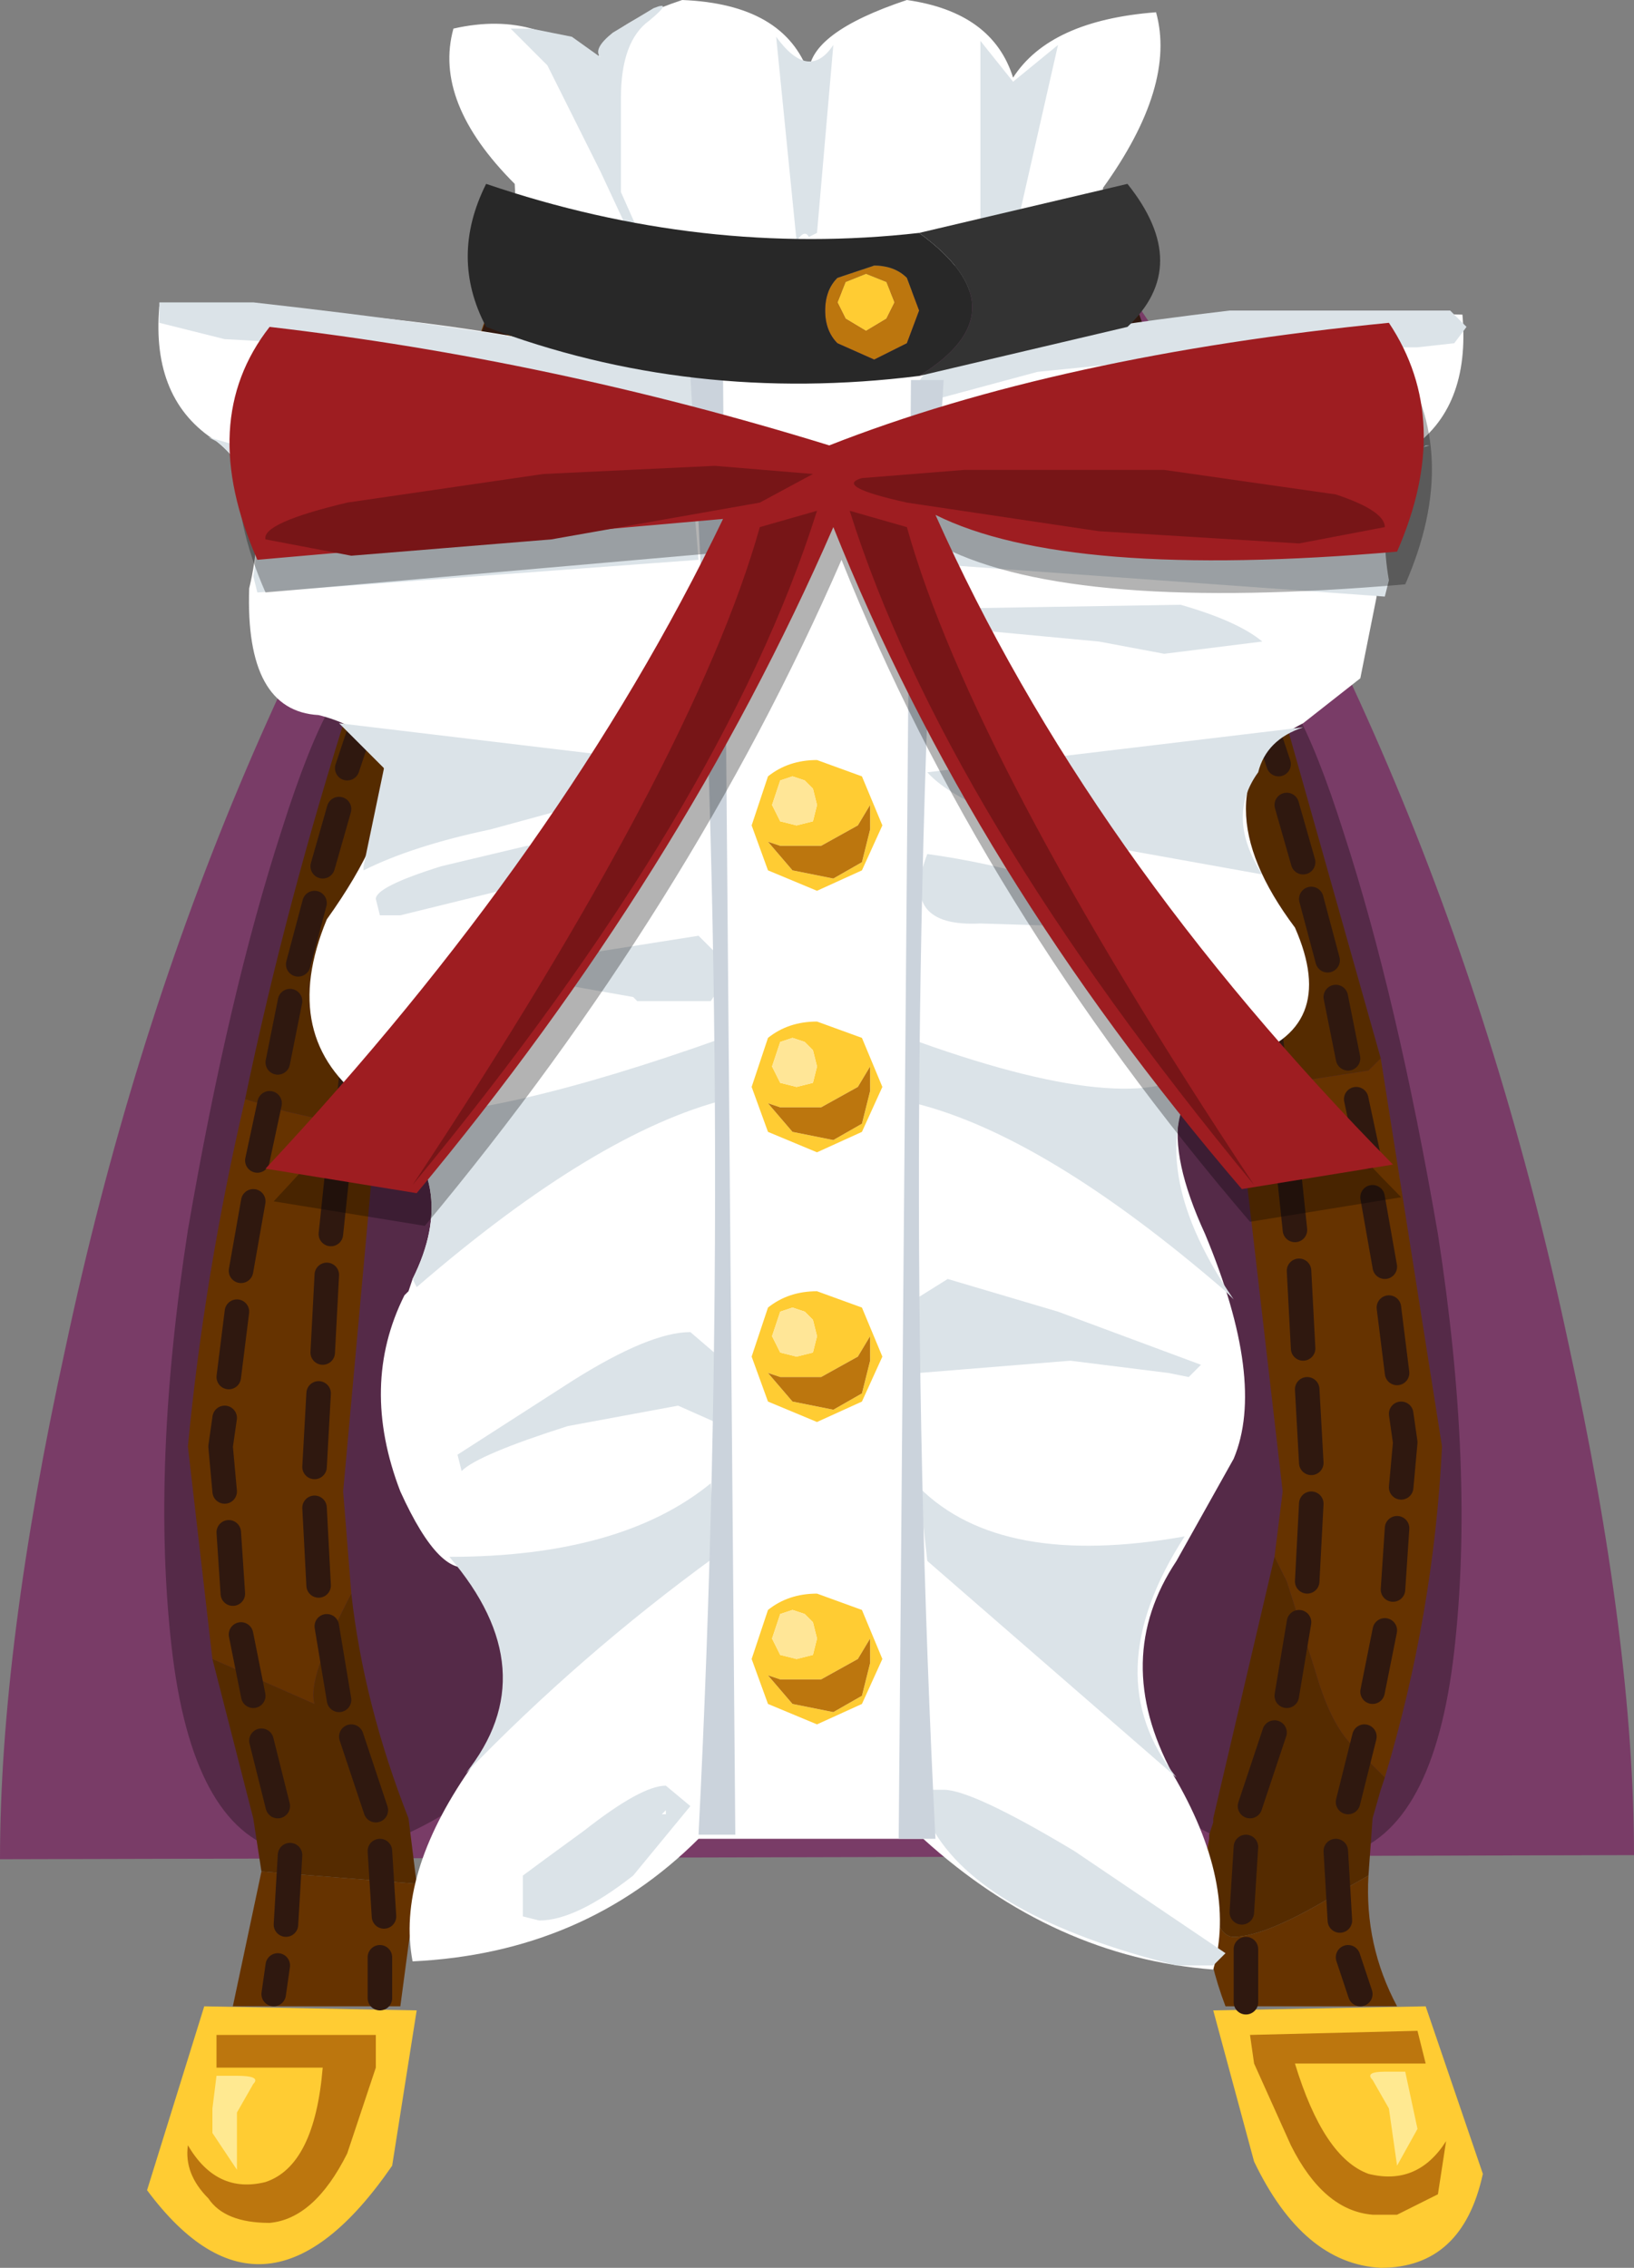 <svg xmlns="http://www.w3.org/2000/svg" xmlns:ffdec="https://www.free-decompiler.com/flash" xmlns:xlink="http://www.w3.org/1999/xlink" ffdec:objectType="frame" width="20" height="27.75"><rect width="100%" height="100%" fill="#808080" stroke="none"/><use ffdec:characterId="3" xlink:href="#a" width="20" height="27.75"/><defs><g id="a"><path fill="#793c67" fill-rule="evenodd" d="M0 22.75q0-2.6.8-6.25Q2.35 9.2 6.2 3.6l7.6-.05q3.85 5.6 5.4 12.9.8 3.65.8 6.25z"/><path fill-opacity=".298" fill-rule="evenodd" d="M15.35 8.25q.45-.1 1.1 1.95.65 2 1.15 4.9.45 2.9.2 5.1t-1.35 2.5q-1.1.25-2.5-.8-1.4-1.1-1.3-4.4.15-3.3 1.2-6.25t1.5-3M4.55 8.2q.45.05 1.5 3t1.2 6.25q.1 3.3-1.3 4.4-1.4 1.05-2.5.8-1.1-.3-1.35-2.5t.2-5.1q.5-2.9 1.15-4.9.65-2.05 1.1-1.95"/><path fill="#630" fill-rule="evenodd" d="M15.7 8.7q-.6-1-.75 1.05-.25-.25-.45-.25l-.2.2-1.75-5.85 1.2-.3zm-.55 4.8.3-.2 1.3-.2.15-.15.75 4.75q-.1 2.05-.7 4.05l-.35-.35q-.3-.25-.5-.95l-.35-1.1-.15-.3.1-.8zm-9.7-4.3-.25-.15-.75-.45-.15-.05L6.05 3.6l1 .35q-.95 2.6-1.6 5.25M3 13.45l.5.15 1.1.25-.4 4.4.1 1.25q-.55 1.05-.45 1.35L2.6 20.3l-.3-2.6q.2-2.1.7-4.25m2.1 9.6-.2 1.5H2.85l.35-1.65zm9.7-.55v.15q0 1.05.3 1.05.4 0 1.3-.55l.35-.2q-.05.85.35 1.6H15q-.4-1.05-.2-2.05"/><path fill="#fc3" fill-rule="evenodd" d="m17.45 24.55.7 2.05q-.25 1.15-1.25 1.15-.95-.05-1.55-1.3l-.5-1.85zM5.1 24.6l-.3 1.9q-1.55 2.25-3 .3l.7-2.25z"/><path fill="#552b00" fill-rule="evenodd" d="m14.3 9.7.2-.2q.2 0 .45.25.15-2.05.75-1.05l1.2 4.25-.15.15-1.3.2-.3.2zm-10-1.15.15.05.75.45.25.15-.85 4.65-1.1-.25-.5-.15q.5-2.4 1.3-4.9M3.2 22.9l-.1-.65-.5-1.95 1.25.55q-.1-.3.45-1.35.15 1.35.7 2.75l.1.8zm11.6-.4v-.05l.05-.15v-.05l.75-3.2.15.3.35 1.1q.2.7.5.95l.35.35-.05.15-.1.35-.05.7-.35.2q-.9.55-1.3.55-.3 0-.3-1.05z"/><path fill="#bc760e" fill-rule="evenodd" d="m15.35 25.25-.05-.35 2.05-.05.1.4h-1.6q.35 1.15.9 1.35.6.15.95-.4l-.1.65-.5.25h-.3q-.6-.05-1-.85zm-12.7-.35H4.6v.4l-.35 1.05q-.4.8-.95.85-.55 0-.75-.3-.3-.3-.25-.65.35.6.95.45.6-.2.7-1.4h-1.3z"/><path fill="#ffe991" fill-rule="evenodd" d="m17 25.8-.2-.35q-.1-.1.15-.1h.25l.15.7-.25.45zm-14.1.05v.7l-.3-.45v-.3l.05-.4h.25q.3 0 .2.1z"/><path fill="none" stroke="#2f180f" stroke-linecap="round" stroke-linejoin="round" stroke-width=".3" d="m14.1 6.25.2.65m.45 1.65.2.8m-.05-2.4-.25-.75m-.25 1.2.2.7m-.1-2.4-.3-.8m-.5.1.25.8m2 4.75-.2-.7m-.1-.5-.25-.75m-.15-.45-.2-.7m-1.05-3-.25-.7m-.4.15.2.65m-9.6 6.05.2-.7m.5-1.7.2-.7m-.6 1.9.25-.75M5.8 6.3l-.2.65m-.2-1.2.3-.8m.5.1-.25.8m-.45 1.6-.2.7m-.15.45-.2.8m1.6-5.45-.2.65M5 7l.25-.75M5.9 4.5l.25-.7m-2.5 8 .2-.75m.75.25-.15.9m-.1.5-.1.95M3.4 13l.15-.75m.6 1.9-.1.95m-1.1.45.15-.85m.9.9-.05.95m-.8-2.35.15-.7m-.55 4.75-.05-.55.05-.35m1.15-.3-.05.9m-1 1.55-.05-.75m1.05-.3.05.95m.4 1.85.3.9m-1.5-1.4L2.95 20m.45 2.1-.2-.8m.8-1.4.15.9M2.8 16.85l.1-.8m13.35-4.3-.2-.75m.45 1.95-.15-.75m-.8.45.1.95m-.35-2.35.15.9m.3 1.95.1.95m.05.5.05.95m1-1-.15-.85m.3 2.15L17 16m-.25-1.85-.15-.7m.55 4.75.05-.55-.05-.35m-.1 2.15.05-.75m-1.05-.3-.05.95M16 17l.05.9m.75 2.8.15-.75M15.6 21.2l-.3.9m1.2-.05.2-.8m-.8-1.4-.15.9m-.7-10.9.15.9M4.85 9.9l-.15.9m11.95 13.6-.15-.45m-1.25-.1v.65m-10.6-.55v.5m-1.3-.05.05-.35m1.25-1.4.05.8m-1.2.1.05-.85m12.85.8-.05-.85m-1.1-.05-.05.8"/><path fill="#fff" fill-rule="evenodd" d="M12.4.95q.45-.7 1.75-.8.25.9-.65 2.15v.95H6.35l-.05-1q-1-1-.75-1.9Q6.65.1 7.35.9q-.2-.5 1-.9Q9.6.05 9.9.9q0-.5 1.2-.9 1.05.15 1.3.95m4.25 7.35-.7.55q-.7.35-.7 1.05 0 .65.6 1.45.55 1.25-.65 1.6-1.3.3-.45 2.15.75 1.8.35 2.75l-.7 1.25q-.8 1.2-.05 2.6.8 1.35.5 2.4-1.95-.15-3.55-1.6H8.55q-1.4 1.4-3.5 1.5-.2-1.05.7-2.35.9-1.25.05-2.5-.4.2-.9-.9-.5-1.3.05-2.4L5 15.8l.05-.15q.6-1.2-.35-2l-.2-.15q-1.1-.8-.5-2.25 1.5-2.1-.1-2.5Q3 8.7 3.05 7.2q.3-1.25-.4-1.8-.8-.5-.7-1.65 3.35 0 6.55.85h2.75q2.15-.9 6.65-.75Q18 5 17.25 5.5t-.4 1.8z"/><path fill="#dbe3e8" fill-rule="evenodd" d="m15.2 4.3-2.5.25-1.3.35-.15-.1v-.1q0-.45 3.8-.9h2.7l.2.2-.15.2-.45.05h-2.1zM12 2.7V.5l.4.5.55-.45-.5 2.2zm-.6 4.2.05-.6q2.8.05 6.05-.85h-.05q-.65.5-.45 1.65l-.05.2zm2.05.95-1.6-.15-.45-.25 3.05-.05q.7.2 1 .45l-1.2.15zm.05 2.5q-1.7-.4-2.15-.9l4.6-.55q-.45.15-.55.55-.4.55.05 1.25zM7.95.25Q7.6.5 7.6 1.2v1.15l.2.45q-.1-.05-.1.05l-.35-.75L6.7.8 6.25.35h.25l.5.1.35.25q-.1-.1.15-.3L8 .1q.25-.1-.05.15m1.8 2.7L9.5.45q.4.55.7.1l-.2 2.3-.1.05q-.05-.1-.15.05m-7.8.75H3.1q4.9.55 5.6 1.05l-.15.3-.1.05q-1.8-.75-5.7-.95l-.8-.2zm.7 1.7-.1-.05q3.25.95 5.95.9l.05.6-5.4.4-.05-.2q.2-1.15-.45-1.65m2.05 4-.55-.55 4.6.55-2.75.75q-.95.2-1.55.5v-.05zm3.15.95.1.1-3.05.75h-.25L4.6 11q0-.15.8-.4l1.05-.25zm-.1 1.85-.85-.15-.25-.1v-.2l1.9-.3.25.25.1.25-.2.3h-.9zm1.15 1.25q-1.6.4-3.8 2.3l-.05-.1q.6-1.2-.35-2 1.35.05 4.15-.95zm-.1 3.15.1.4v.3l-.15.1-.45-.2-1.35.25q-1.1.35-1.3.55l-.05-.2 1.4-.9q.95-.6 1.45-.6zm-.05 2.45Q7.1 20.25 5.7 21.7q1-1.25-.2-2.65 2.1 0 3.2-.9zm-1.6 3.35q.7-.55 1-.55l.3.25-.7.85q-.7.55-1.15.55l-.2-.05v-.5q.2-.15.75-.55m1-.2v-.05l-.05.05zm5.45-10.85L12 11.3q-1 .05-.65-.85 1.45.2 2.9.85zm-2.4 2.15.05-.75q2.8 1 3.5.25-.85 1.15.35 2.9l-.1-.1q-2.2-1.9-3.8-2.3m0 2.4.4-.25 1.35.4 1.75.65-.15.15-.25-.05-1.2-.15-1.85.15zm1.95 6.75L15 23.9l-.15.15h-.45q-2.4-.6-3-1.7v-.45h.15q.35 0 1.6.75m-1.8-3.55-.1-.9q1 1 3.25.6-1.1 1.7-.1 2.95zm-4.6 4 .05-.05z"/><path fill="#cbd3dc" fill-rule="evenodd" d="M11.55 4.65q-.55 8.95-.1 17.85H11l.15-17.85zm-3.1-.05h.4L9 22.45h-.45q.45-8.9-.1-17.85"/><path fill-opacity=".298" fill-rule="evenodd" d="M17.1 4.35q.8 1.2.1 2.8-4.05.35-5.65-.45 1.85 4.15 5.6 7.95l-1.85.3q-3.3-3.85-5-8.1Q8.45 11.1 5.2 15l-1.85-.3Q7 10.8 8.95 6.75l-5.7.5q-.75-1.7.15-2.85 3.45.4 6.85 1.45 2.8-1.1 6.85-1.5"/><path fill="#9e1d21" fill-rule="evenodd" d="M17.1 6.75q-4.05.35-5.65-.45 1.85 4.15 5.6 7.95l-1.85.3q-3.3-3.85-5-8.1-1.85 4.25-5.1 8.15l-1.85-.3q3.65-3.9 5.6-7.95l-5.7.5Q2.4 5.15 3.3 4q3.45.4 6.85 1.45 2.8-1.1 6.85-1.5.8 1.2.1 2.8"/><path fill="#771517" fill-rule="evenodd" d="M11.8 5.75h2.45l2.1.3q.6.2.6.4l-1.05.2-2.45-.15-2.35-.35q-.9-.2-.55-.3zm-.7.7q.8 2.85 4.25 8.05-3.8-4.6-4.95-8.25zm-6.85-.3 2.4-.35 2.1-.1 1.2.1-.65.35-2.55.45-2.45.2-1.05-.2q-.05-.2 1-.45m5.75.1Q8.85 9.9 5.05 14.5 8.5 9.3 9.3 6.45z"/><path fill="#fc3" fill-rule="evenodd" d="m10.6 3.35.25.1.1.25-.1.2-.25.15-.25-.15-.1-.2.1-.25zm-.05 7.2.1-.4v-.3l-.15.25-.45.25h-.5l-.15-.05.3.35.5.1zm.25-.45-.25.55-.55.25-.6-.25-.2-.55.2-.6q.25-.2.6-.2l.55.2zm-1.1 2.6-.15.05-.05.15-.05.15.1.2.2.05.2-.05.05-.2-.05-.2-.1-.1zm.3-2.85-.05-.2-.1-.1-.15-.05-.15.05-.05.15-.05.15.1.2.2.05.2-.05zm-.45 3.7-.15-.05.3.35.5.1.35-.2.1-.4v-.3l-.15.25-.45.25zm-.15-.85q.25-.2.6-.2l.55.2.25.6-.25.55-.55.25-.6-.25-.2-.55zm.6 3.65-.05-.2-.1-.1L9.7 16l-.15.05-.05.15-.05.15.1.2.2.05.2-.05zm0-.55.55.2.25.6-.25.55-.55.25-.6-.25-.2-.55.2-.6q.25-.2.6-.2m-.15 3.95-.15-.05-.15.05-.05.15-.05.15.1.2.2.05.2-.05.05-.2-.05-.2zm.15-.25.55.2.25.6-.25.55-.55.25-.6-.25-.2-.55.2-.6q.25-.2.6-.2m-.45-2.65-.15-.05.3.35.5.1.35-.2.1-.4v-.3l-.15.25-.45.25zm0 3.7-.15-.05.3.35.5.1.35-.2.1-.4v-.3l-.15.25-.45.25z"/><path fill="#bc760e" fill-rule="evenodd" d="M10.7 3.25q.25 0 .4.15l.15.4-.15.4-.4.2-.45-.2q-.15-.15-.15-.4t.15-.4zm-.1.1-.25.1-.1.25.1.2.25.15.25-.15.1-.2-.1-.25zm-.05 7.2-.35.2-.5-.1-.3-.35.15.05h.5l.45-.25.15-.25v.3zm-1 3h.5l.45-.25.15-.25v.3l-.1.4-.35.2-.5-.1-.3-.35zm0 7h.5l.45-.25.15-.25v.3l-.1.4-.35.2-.5-.1-.3-.35zm0-3.7h.5l.45-.25.15-.25v.3l-.1.4-.35.2-.5-.1-.3-.35z"/><path fill="#ffe697" fill-rule="evenodd" d="m10 9.85-.05.2-.2.05-.2-.05-.1-.2.05-.15.05-.15.15-.05.15.05.1.1zm-.3 2.85.15.05.1.1.05.2-.05.2-.2.05-.2-.05-.1-.2.05-.15.05-.15zm.3 3.65-.05.2-.2.05-.2-.05-.1-.2.05-.15.05-.15.15-.05.15.05.1.1zm-.15 3.4.1.1.05.2-.05.2-.2.05-.2-.05-.1-.2.05-.15.05-.15.15-.05z"/><path fill="#282828" fill-rule="evenodd" d="M11.1 3.4q-.15-.15-.4-.15l-.45.15q-.15.15-.15.4t.15.4l.45.2.4-.2.15-.4zm.15 1.2q-2.8.35-5.3-.6-.45-.85 0-1.75 2.65.9 5.3.6 1.3.95 0 1.75"/><path fill="#333" fill-rule="evenodd" d="m11.25 2.85 2.55-.6q.8 1 0 1.75l-2.55.6q1.3-.8 0-1.75"/></g></defs></svg>
